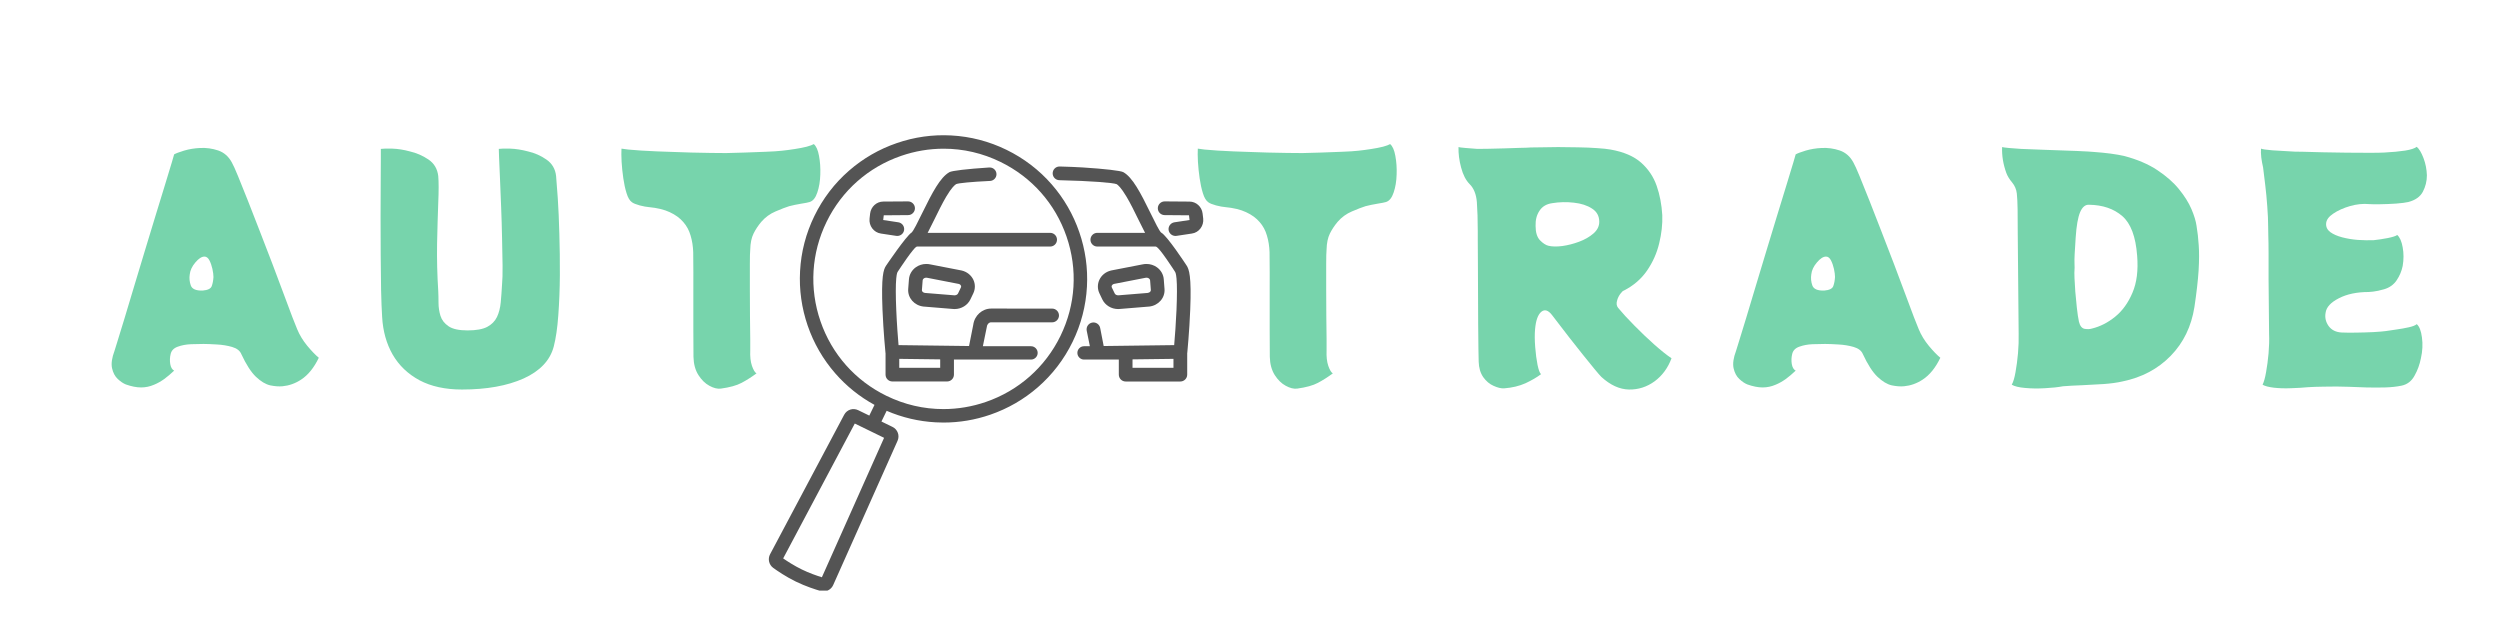 <svg xmlns="http://www.w3.org/2000/svg" xmlns:xlink="http://www.w3.org/1999/xlink" width="400" zoomAndPan="magnify" viewBox="0 0 300 75" height="100" preserveAspectRatio="xMidYMid meet" version="1.0"><defs><g/><clipPath id="44ac3edf1a"><path d="M 138 24 L 144.484 24 L 144.484 29 L 138 29 Z M 138 24 " clip-rule="nonzero"/></clipPath><clipPath id="984d70992b"><path d="M 92.113 16.125 L 131 16.125 L 131 70.875 L 92.113 70.875 Z M 92.113 16.125 " clip-rule="nonzero"/></clipPath></defs><g fill="#77d4ac" fill-opacity="1"><g transform="translate(11.975, 46.274)"><g><path d="M 23.688 -6.766 C 23.977 -6.066 24.383 -5.398 24.906 -4.766 C 25.438 -4.129 25.895 -3.656 26.281 -3.344 C 25.707 -2.145 25 -1.27 24.156 -0.719 C 23.457 -0.258 22.711 0.004 21.922 0.078 C 21.492 0.117 21.004 0.082 20.453 -0.031 C 19.898 -0.156 19.328 -0.5 18.734 -1.062 C 18.148 -1.625 17.566 -2.531 16.984 -3.781 C 16.816 -4.188 16.445 -4.473 15.875 -4.641 C 15.301 -4.805 14.688 -4.906 14.031 -4.938 C 13.383 -4.977 12.859 -5 12.453 -5 C 12.047 -5 11.547 -4.988 10.953 -4.969 C 10.367 -4.945 9.836 -4.848 9.359 -4.672 C 8.879 -4.504 8.594 -4.207 8.5 -3.781 C 8.406 -3.395 8.391 -3 8.453 -2.594 C 8.523 -2.188 8.68 -1.922 8.922 -1.797 C 8.516 -1.41 8.113 -1.07 7.719 -0.781 C 7.32 -0.5 6.922 -0.273 6.516 -0.109 C 6.016 0.109 5.492 0.219 4.953 0.219 C 4.41 0.219 3.801 0.098 3.125 -0.141 C 2.812 -0.266 2.488 -0.484 2.156 -0.797 C 1.82 -1.109 1.594 -1.539 1.469 -2.094 C 1.352 -2.645 1.453 -3.336 1.766 -4.172 C 1.785 -4.242 1.906 -4.629 2.125 -5.328 C 2.344 -6.023 2.625 -6.941 2.969 -8.078 C 3.312 -9.223 3.691 -10.488 4.109 -11.875 C 4.535 -13.27 4.969 -14.703 5.406 -16.172 C 5.852 -17.648 6.285 -19.07 6.703 -20.438 C 7.129 -21.812 7.508 -23.051 7.844 -24.156 C 8.188 -25.258 8.453 -26.133 8.641 -26.781 C 8.828 -27.426 8.922 -27.75 8.922 -27.75 C 9.141 -27.875 9.539 -28.023 10.125 -28.203 C 10.719 -28.379 11.352 -28.484 12.031 -28.516 C 12.77 -28.555 13.492 -28.457 14.203 -28.219 C 14.91 -27.977 15.457 -27.5 15.844 -26.781 C 16.008 -26.5 16.258 -25.945 16.594 -25.125 C 16.926 -24.312 17.32 -23.328 17.781 -22.172 C 18.238 -21.023 18.719 -19.797 19.219 -18.484 C 19.727 -17.18 20.227 -15.883 20.719 -14.594 C 21.207 -13.312 21.656 -12.117 22.062 -11.016 C 22.477 -9.91 22.828 -8.977 23.109 -8.219 C 23.398 -7.469 23.594 -6.984 23.688 -6.766 Z M 12.344 -11.406 C 12.969 -11.457 13.332 -11.641 13.438 -11.953 C 13.551 -12.266 13.617 -12.625 13.641 -13.031 C 13.641 -13.289 13.598 -13.613 13.516 -14 C 13.43 -14.383 13.312 -14.727 13.156 -15.031 C 13 -15.332 12.801 -15.484 12.562 -15.484 C 12.227 -15.484 11.863 -15.25 11.469 -14.781 C 11.07 -14.312 10.848 -13.836 10.797 -13.359 C 10.723 -12.898 10.766 -12.453 10.922 -12.016 C 11.078 -11.586 11.551 -11.383 12.344 -11.406 Z M 12.344 -11.406 "/></g></g></g><g fill="#77d4ac" fill-opacity="1"><g transform="translate(44.231, 46.274)"><g><path d="M 22.5 -25.156 C 22.551 -24.613 22.617 -23.723 22.703 -22.484 C 22.785 -21.242 22.848 -19.816 22.891 -18.203 C 22.941 -16.598 22.961 -14.953 22.953 -13.266 C 22.941 -11.578 22.879 -9.973 22.766 -8.453 C 22.66 -6.941 22.477 -5.688 22.219 -4.688 C 21.781 -3.031 20.578 -1.754 18.609 -0.859 C 16.641 0.023 14.172 0.469 11.203 0.469 C 9.203 0.469 7.504 0.098 6.109 -0.641 C 4.723 -1.391 3.648 -2.414 2.891 -3.719 C 2.141 -5.031 1.719 -6.539 1.625 -8.25 C 1.57 -9.082 1.531 -10.148 1.5 -11.453 C 1.477 -12.766 1.461 -14.18 1.453 -15.703 C 1.441 -17.234 1.438 -18.742 1.438 -20.234 C 1.438 -21.723 1.441 -23.082 1.453 -24.312 C 1.461 -25.551 1.469 -26.539 1.469 -27.281 C 1.469 -28.031 1.469 -28.406 1.469 -28.406 C 1.738 -28.445 2.203 -28.457 2.859 -28.438 C 3.523 -28.414 4.219 -28.305 4.938 -28.109 C 5.75 -27.922 6.492 -27.598 7.172 -27.141 C 7.859 -26.68 8.254 -26.02 8.359 -25.156 C 8.422 -24.438 8.422 -23.363 8.359 -21.938 C 8.305 -20.508 8.258 -18.879 8.219 -17.047 C 8.188 -15.211 8.234 -13.312 8.359 -11.344 C 8.379 -10.938 8.391 -10.469 8.391 -9.938 C 8.391 -9.406 8.469 -8.883 8.625 -8.375 C 8.781 -7.875 9.102 -7.457 9.594 -7.125 C 10.082 -6.789 10.844 -6.625 11.875 -6.625 C 12.906 -6.625 13.691 -6.766 14.234 -7.047 C 14.773 -7.336 15.164 -7.734 15.406 -8.234 C 15.645 -8.742 15.797 -9.332 15.859 -10 C 15.922 -10.676 15.973 -11.398 16.016 -12.172 C 16.066 -12.672 16.086 -13.41 16.078 -14.391 C 16.066 -15.379 16.047 -16.484 16.016 -17.703 C 15.992 -18.93 15.957 -20.172 15.906 -21.422 C 15.863 -22.672 15.816 -23.82 15.766 -24.875 C 15.723 -25.926 15.688 -26.773 15.656 -27.422 C 15.633 -28.078 15.625 -28.406 15.625 -28.406 C 15.883 -28.445 16.344 -28.457 17 -28.438 C 17.664 -28.414 18.367 -28.305 19.109 -28.109 C 19.93 -27.922 20.676 -27.594 21.344 -27.125 C 22.02 -26.656 22.406 -26 22.5 -25.156 Z M 22.5 -25.156 "/></g></g></g><g fill="#77d4ac" fill-opacity="1"><g transform="translate(73.139, 46.274)"><g><path d="M 24.516 -28.984 C 24.805 -28.742 25.016 -28.273 25.141 -27.578 C 25.273 -26.879 25.328 -26.129 25.297 -25.328 C 25.273 -24.523 25.156 -23.805 24.938 -23.172 C 24.727 -22.535 24.422 -22.156 24.016 -22.031 C 23.848 -21.977 23.504 -21.91 22.984 -21.828 C 22.473 -21.742 22 -21.645 21.562 -21.531 C 21.156 -21.406 20.613 -21.195 19.938 -20.906 C 19.27 -20.625 18.695 -20.207 18.219 -19.656 C 17.832 -19.195 17.52 -18.723 17.281 -18.234 C 17.039 -17.742 16.91 -17.113 16.891 -16.344 C 16.859 -16.031 16.844 -15.445 16.844 -14.594 C 16.844 -13.738 16.844 -12.754 16.844 -11.641 C 16.844 -10.523 16.848 -9.426 16.859 -8.344 C 16.879 -7.27 16.891 -6.348 16.891 -5.578 C 16.891 -4.805 16.891 -4.352 16.891 -4.219 C 16.859 -3.488 16.926 -2.875 17.094 -2.375 C 17.27 -1.875 17.453 -1.57 17.641 -1.469 C 17.035 -1.02 16.438 -0.641 15.844 -0.328 C 15.258 -0.016 14.43 0.211 13.359 0.359 C 12.953 0.41 12.492 0.297 11.984 0.016 C 11.484 -0.254 11.047 -0.68 10.672 -1.266 C 10.297 -1.859 10.098 -2.586 10.078 -3.453 C 10.078 -4.316 10.07 -5.426 10.062 -6.781 C 10.051 -8.133 10.051 -9.609 10.062 -11.203 C 10.07 -12.805 10.066 -14.41 10.047 -16.016 C 10.023 -16.711 9.922 -17.375 9.734 -18 C 9.555 -18.625 9.266 -19.164 8.859 -19.625 C 8.453 -20.102 7.91 -20.5 7.234 -20.812 C 6.566 -21.125 5.727 -21.328 4.719 -21.422 C 4.445 -21.441 4.082 -21.508 3.625 -21.625 C 3.176 -21.75 2.867 -21.875 2.703 -22 C 2.43 -22.188 2.211 -22.551 2.047 -23.094 C 1.879 -23.633 1.75 -24.234 1.656 -24.891 C 1.562 -25.555 1.492 -26.211 1.453 -26.859 C 1.422 -27.504 1.414 -28.031 1.438 -28.438 C 1.531 -28.414 1.801 -28.379 2.25 -28.328 C 2.695 -28.285 3.227 -28.242 3.844 -28.203 C 4.469 -28.172 5.082 -28.141 5.688 -28.109 C 6.125 -28.086 6.707 -28.066 7.438 -28.047 C 8.164 -28.023 8.945 -28 9.781 -27.969 C 10.625 -27.945 11.414 -27.93 12.156 -27.922 C 12.906 -27.91 13.52 -27.906 14 -27.906 C 14.645 -27.926 15.398 -27.945 16.266 -27.969 C 17.129 -28 17.961 -28.031 18.766 -28.062 C 19.578 -28.094 20.223 -28.133 20.703 -28.188 C 21.18 -28.238 21.691 -28.305 22.234 -28.391 C 22.773 -28.473 23.254 -28.566 23.672 -28.672 C 24.086 -28.785 24.367 -28.891 24.516 -28.984 Z M 24.516 -28.984 "/></g></g></g><g fill="#77d4ac" fill-opacity="1"><g transform="translate(104.424, 46.274)"><g/></g></g><g fill="#77d4ac" fill-opacity="1"><g transform="translate(123.36, 46.274)"><g/></g></g><g fill="#77d4ac" fill-opacity="1"><g transform="translate(142.299, 46.274)"><g><path d="M 24.516 -28.984 C 24.805 -28.742 25.016 -28.273 25.141 -27.578 C 25.273 -26.879 25.328 -26.129 25.297 -25.328 C 25.273 -24.523 25.156 -23.805 24.938 -23.172 C 24.727 -22.535 24.422 -22.156 24.016 -22.031 C 23.848 -21.977 23.504 -21.91 22.984 -21.828 C 22.473 -21.742 22 -21.645 21.562 -21.531 C 21.156 -21.406 20.613 -21.195 19.938 -20.906 C 19.27 -20.625 18.695 -20.207 18.219 -19.656 C 17.832 -19.195 17.52 -18.723 17.281 -18.234 C 17.039 -17.742 16.91 -17.113 16.891 -16.344 C 16.859 -16.031 16.844 -15.445 16.844 -14.594 C 16.844 -13.738 16.844 -12.754 16.844 -11.641 C 16.844 -10.523 16.848 -9.426 16.859 -8.344 C 16.879 -7.27 16.891 -6.348 16.891 -5.578 C 16.891 -4.805 16.891 -4.352 16.891 -4.219 C 16.859 -3.488 16.926 -2.875 17.094 -2.375 C 17.27 -1.875 17.453 -1.57 17.641 -1.469 C 17.035 -1.02 16.438 -0.641 15.844 -0.328 C 15.258 -0.016 14.43 0.211 13.359 0.359 C 12.953 0.41 12.492 0.297 11.984 0.016 C 11.484 -0.254 11.047 -0.68 10.672 -1.266 C 10.297 -1.859 10.098 -2.586 10.078 -3.453 C 10.078 -4.316 10.07 -5.426 10.062 -6.781 C 10.051 -8.133 10.051 -9.609 10.062 -11.203 C 10.07 -12.805 10.066 -14.41 10.047 -16.016 C 10.023 -16.711 9.922 -17.375 9.734 -18 C 9.555 -18.625 9.266 -19.164 8.859 -19.625 C 8.453 -20.102 7.91 -20.5 7.234 -20.812 C 6.566 -21.125 5.727 -21.328 4.719 -21.422 C 4.445 -21.441 4.082 -21.508 3.625 -21.625 C 3.176 -21.75 2.867 -21.875 2.703 -22 C 2.43 -22.188 2.211 -22.551 2.047 -23.094 C 1.879 -23.633 1.75 -24.234 1.656 -24.891 C 1.562 -25.555 1.492 -26.211 1.453 -26.859 C 1.422 -27.504 1.414 -28.031 1.438 -28.438 C 1.531 -28.414 1.801 -28.379 2.25 -28.328 C 2.695 -28.285 3.227 -28.242 3.844 -28.203 C 4.469 -28.172 5.082 -28.141 5.688 -28.109 C 6.125 -28.086 6.707 -28.066 7.438 -28.047 C 8.164 -28.023 8.945 -28 9.781 -27.969 C 10.625 -27.945 11.414 -27.93 12.156 -27.922 C 12.906 -27.91 13.52 -27.906 14 -27.906 C 14.645 -27.926 15.398 -27.945 16.266 -27.969 C 17.129 -28 17.961 -28.031 18.766 -28.062 C 19.578 -28.094 20.223 -28.133 20.703 -28.188 C 21.18 -28.238 21.691 -28.305 22.234 -28.391 C 22.773 -28.473 23.254 -28.566 23.672 -28.672 C 24.086 -28.785 24.367 -28.891 24.516 -28.984 Z M 24.516 -28.984 "/></g></g></g><g fill="#77d4ac" fill-opacity="1"><g transform="translate(173.583, 46.274)"><g><path d="M 21.281 -11.406 C 21.176 -11.383 21.035 -11.254 20.859 -11.016 C 20.68 -10.773 20.555 -10.523 20.484 -10.266 C 20.359 -9.879 20.395 -9.566 20.594 -9.328 C 21.094 -8.723 21.738 -8.02 22.531 -7.219 C 23.32 -6.414 24.117 -5.656 24.922 -4.938 C 25.734 -4.219 26.426 -3.664 27 -3.281 C 26.57 -2.125 25.895 -1.203 24.969 -0.516 C 24.039 0.16 23.016 0.488 21.891 0.469 C 20.766 0.445 19.66 -0.055 18.578 -1.047 C 18.43 -1.191 18.156 -1.508 17.75 -2 C 17.344 -2.488 16.875 -3.066 16.344 -3.734 C 15.812 -4.41 15.281 -5.082 14.75 -5.75 C 14.227 -6.426 13.773 -7.016 13.391 -7.516 C 13.004 -8.023 12.766 -8.336 12.672 -8.453 C 12.211 -9.055 11.781 -9.191 11.375 -8.859 C 10.969 -8.523 10.719 -7.828 10.625 -6.766 C 10.57 -6.141 10.578 -5.426 10.641 -4.625 C 10.703 -3.82 10.797 -3.109 10.922 -2.484 C 11.055 -1.859 11.195 -1.488 11.344 -1.375 C 10.832 -0.988 10.207 -0.625 9.469 -0.281 C 8.727 0.051 7.875 0.254 6.906 0.328 C 6.551 0.348 6.133 0.25 5.656 0.031 C 5.176 -0.176 4.758 -0.523 4.406 -1.016 C 4.062 -1.516 3.879 -2.133 3.859 -2.875 C 3.859 -3.07 3.848 -3.578 3.828 -4.391 C 3.816 -5.203 3.805 -6.203 3.797 -7.391 C 3.785 -8.586 3.781 -9.82 3.781 -11.094 C 3.781 -12.363 3.773 -13.562 3.766 -14.688 C 3.754 -15.812 3.75 -16.723 3.75 -17.422 C 3.75 -18.117 3.75 -18.469 3.75 -18.469 C 3.75 -19.883 3.711 -21.066 3.641 -22.016 C 3.566 -22.961 3.273 -23.688 2.766 -24.188 C 2.316 -24.645 1.977 -25.305 1.75 -26.172 C 1.52 -27.035 1.414 -27.852 1.438 -28.625 C 1.531 -28.594 1.816 -28.555 2.297 -28.516 C 2.785 -28.484 3.254 -28.445 3.703 -28.406 C 4.016 -28.406 4.461 -28.41 5.047 -28.422 C 5.641 -28.43 6.27 -28.445 6.938 -28.469 C 7.613 -28.5 8.238 -28.52 8.812 -28.531 C 9.395 -28.539 9.828 -28.555 10.109 -28.578 C 10.328 -28.578 10.727 -28.582 11.312 -28.594 C 11.906 -28.613 12.598 -28.625 13.391 -28.625 C 14.18 -28.625 14.984 -28.613 15.797 -28.594 C 16.617 -28.582 17.375 -28.551 18.062 -28.5 C 18.758 -28.457 19.301 -28.398 19.688 -28.328 C 21.27 -28.047 22.492 -27.52 23.359 -26.75 C 24.223 -25.977 24.844 -25.051 25.219 -23.969 C 25.594 -22.895 25.816 -21.723 25.891 -20.453 C 25.93 -19.367 25.805 -18.238 25.516 -17.062 C 25.234 -15.883 24.742 -14.789 24.047 -13.781 C 23.348 -12.781 22.426 -11.988 21.281 -11.406 Z M 10.688 -19.156 C 10.688 -18.383 10.863 -17.812 11.219 -17.438 C 11.582 -17.07 11.922 -16.852 12.234 -16.781 C 12.672 -16.676 13.223 -16.664 13.891 -16.75 C 14.566 -16.844 15.238 -17.016 15.906 -17.266 C 16.582 -17.516 17.156 -17.844 17.625 -18.25 C 18.094 -18.656 18.328 -19.125 18.328 -19.656 C 18.328 -20.352 18.035 -20.883 17.453 -21.25 C 16.879 -21.625 16.156 -21.859 15.281 -21.953 C 14.406 -22.055 13.535 -22.035 12.672 -21.891 C 11.992 -21.797 11.488 -21.492 11.156 -20.984 C 10.82 -20.484 10.664 -19.875 10.688 -19.156 Z M 10.688 -19.156 "/></g></g></g><g fill="#77d4ac" fill-opacity="1"><g transform="translate(206.56, 46.274)"><g><path d="M 23.688 -6.766 C 23.977 -6.066 24.383 -5.398 24.906 -4.766 C 25.438 -4.129 25.895 -3.656 26.281 -3.344 C 25.707 -2.145 25 -1.27 24.156 -0.719 C 23.457 -0.258 22.711 0.004 21.922 0.078 C 21.492 0.117 21.004 0.082 20.453 -0.031 C 19.898 -0.156 19.328 -0.5 18.734 -1.062 C 18.148 -1.625 17.566 -2.531 16.984 -3.781 C 16.816 -4.188 16.445 -4.473 15.875 -4.641 C 15.301 -4.805 14.688 -4.906 14.031 -4.938 C 13.383 -4.977 12.859 -5 12.453 -5 C 12.047 -5 11.547 -4.988 10.953 -4.969 C 10.367 -4.945 9.836 -4.848 9.359 -4.672 C 8.879 -4.504 8.594 -4.207 8.5 -3.781 C 8.406 -3.395 8.391 -3 8.453 -2.594 C 8.523 -2.188 8.68 -1.922 8.922 -1.797 C 8.516 -1.41 8.113 -1.07 7.719 -0.781 C 7.32 -0.5 6.922 -0.273 6.516 -0.109 C 6.016 0.109 5.492 0.219 4.953 0.219 C 4.41 0.219 3.801 0.098 3.125 -0.141 C 2.812 -0.266 2.488 -0.484 2.156 -0.797 C 1.82 -1.109 1.594 -1.539 1.469 -2.094 C 1.352 -2.645 1.453 -3.336 1.766 -4.172 C 1.785 -4.242 1.906 -4.629 2.125 -5.328 C 2.344 -6.023 2.625 -6.941 2.969 -8.078 C 3.312 -9.223 3.691 -10.488 4.109 -11.875 C 4.535 -13.27 4.969 -14.703 5.406 -16.172 C 5.852 -17.648 6.285 -19.07 6.703 -20.438 C 7.129 -21.812 7.508 -23.051 7.844 -24.156 C 8.188 -25.258 8.453 -26.133 8.641 -26.781 C 8.828 -27.426 8.922 -27.75 8.922 -27.75 C 9.141 -27.875 9.539 -28.023 10.125 -28.203 C 10.719 -28.379 11.352 -28.484 12.031 -28.516 C 12.77 -28.555 13.492 -28.457 14.203 -28.219 C 14.91 -27.977 15.457 -27.5 15.844 -26.781 C 16.008 -26.5 16.258 -25.945 16.594 -25.125 C 16.926 -24.312 17.32 -23.328 17.781 -22.172 C 18.238 -21.023 18.719 -19.797 19.219 -18.484 C 19.727 -17.18 20.227 -15.883 20.719 -14.594 C 21.207 -13.312 21.656 -12.117 22.062 -11.016 C 22.477 -9.91 22.828 -8.977 23.109 -8.219 C 23.398 -7.469 23.594 -6.984 23.688 -6.766 Z M 12.344 -11.406 C 12.969 -11.457 13.332 -11.641 13.438 -11.953 C 13.551 -12.266 13.617 -12.625 13.641 -13.031 C 13.641 -13.289 13.598 -13.613 13.516 -14 C 13.43 -14.383 13.312 -14.727 13.156 -15.031 C 13 -15.332 12.801 -15.484 12.562 -15.484 C 12.227 -15.484 11.863 -15.25 11.469 -14.781 C 11.07 -14.312 10.848 -13.836 10.797 -13.359 C 10.723 -12.898 10.766 -12.453 10.922 -12.016 C 11.078 -11.586 11.551 -11.383 12.344 -11.406 Z M 12.344 -11.406 "/></g></g></g><g fill="#77d4ac" fill-opacity="1"><g transform="translate(238.816, 46.274)"><g><path d="M 24.766 -19.188 C 24.891 -18.469 24.977 -17.688 25.031 -16.844 C 25.094 -16.008 25.086 -15 25.016 -13.812 C 24.941 -12.625 24.773 -11.164 24.516 -9.438 C 24.148 -7.102 23.203 -5.148 21.672 -3.578 C 20.141 -2.004 18.207 -0.977 15.875 -0.5 C 15.227 -0.352 14.473 -0.25 13.609 -0.188 C 12.742 -0.133 11.883 -0.086 11.031 -0.047 C 10.176 -0.016 9.414 0.023 8.75 0.078 C 8.145 0.191 7.422 0.27 6.578 0.312 C 5.742 0.363 4.953 0.352 4.203 0.281 C 3.461 0.219 2.926 0.086 2.594 -0.109 C 2.781 -0.441 2.93 -0.945 3.047 -1.625 C 3.172 -2.312 3.27 -3.062 3.344 -3.875 C 3.414 -4.695 3.441 -5.484 3.422 -6.234 L 3.312 -18.438 C 3.312 -19.414 3.305 -20.312 3.297 -21.125 C 3.285 -21.945 3.254 -22.586 3.203 -23.047 C 3.148 -23.547 2.961 -23.988 2.641 -24.375 C 2.316 -24.758 2.082 -25.145 1.938 -25.531 C 1.562 -26.582 1.395 -27.613 1.438 -28.625 C 1.562 -28.594 1.832 -28.555 2.25 -28.516 C 2.664 -28.484 3.148 -28.445 3.703 -28.406 C 4.305 -28.383 5.25 -28.348 6.531 -28.297 C 7.812 -28.242 9.125 -28.195 10.469 -28.156 C 10.469 -28.156 10.664 -28.145 11.062 -28.125 C 11.457 -28.113 11.957 -28.082 12.562 -28.031 C 13.164 -27.988 13.789 -27.926 14.438 -27.844 C 15.082 -27.758 15.645 -27.66 16.125 -27.547 C 17.688 -27.129 19 -26.566 20.062 -25.859 C 21.133 -25.148 22 -24.391 22.656 -23.578 C 23.32 -22.766 23.82 -21.969 24.156 -21.188 C 24.488 -20.406 24.691 -19.738 24.766 -19.188 Z M 12.203 -6.844 C 13.191 -7.082 14.125 -7.555 15 -8.266 C 15.875 -8.973 16.566 -9.93 17.078 -11.141 C 17.598 -12.348 17.785 -13.832 17.641 -15.594 C 17.473 -17.875 16.879 -19.457 15.859 -20.344 C 14.836 -21.227 13.508 -21.68 11.875 -21.703 C 11.426 -21.734 11.066 -21.438 10.797 -20.812 C 10.535 -20.188 10.359 -19.176 10.266 -17.781 C 10.211 -16.875 10.172 -16.195 10.141 -15.75 C 10.117 -15.301 10.113 -14.93 10.125 -14.641 C 10.145 -14.359 10.141 -13.988 10.109 -13.531 C 10.109 -13.531 10.113 -13.312 10.125 -12.875 C 10.145 -12.445 10.176 -11.914 10.219 -11.281 C 10.27 -10.645 10.332 -10 10.406 -9.344 C 10.477 -8.688 10.562 -8.129 10.656 -7.672 C 10.781 -7.16 11.008 -6.875 11.344 -6.812 C 11.676 -6.758 11.961 -6.77 12.203 -6.844 Z M 12.203 -6.844 "/></g></g></g><g fill="#77d4ac" fill-opacity="1"><g transform="translate(269.884, 46.274)"><g><path d="M 16.422 -6.547 C 16.754 -6.598 17.176 -6.66 17.688 -6.734 C 18.207 -6.805 18.703 -6.895 19.172 -7 C 19.641 -7.102 19.957 -7.227 20.125 -7.375 C 20.438 -7.113 20.645 -6.582 20.75 -5.781 C 20.863 -4.977 20.82 -4.145 20.625 -3.281 C 20.477 -2.531 20.223 -1.832 19.859 -1.188 C 19.504 -0.539 18.992 -0.145 18.328 0 C 17.742 0.125 17.082 0.195 16.344 0.219 C 15.602 0.238 14.848 0.238 14.078 0.219 C 13.305 0.195 12.602 0.172 11.969 0.141 C 11.332 0.117 10.848 0.109 10.516 0.109 C 10.18 0.109 9.66 0.113 8.953 0.125 C 8.242 0.133 7.625 0.156 7.094 0.188 C 6.469 0.25 5.781 0.289 5.031 0.312 C 4.289 0.344 3.609 0.32 2.984 0.25 C 2.359 0.176 1.906 0.055 1.625 -0.109 C 1.789 -0.441 1.93 -0.945 2.047 -1.625 C 2.172 -2.312 2.27 -3.062 2.344 -3.875 C 2.414 -4.695 2.438 -5.484 2.406 -6.234 L 2.344 -12.812 L 2.344 -15.875 C 2.344 -16.738 2.332 -17.457 2.312 -18.031 C 2.301 -18.613 2.297 -18.926 2.297 -18.969 C 2.297 -19.758 2.258 -20.609 2.188 -21.516 C 2.125 -22.43 2.039 -23.301 1.938 -24.125 C 1.844 -24.957 1.758 -25.641 1.688 -26.172 C 1.594 -26.578 1.52 -26.977 1.469 -27.375 C 1.426 -27.77 1.414 -28.125 1.438 -28.438 C 1.602 -28.363 2.062 -28.297 2.812 -28.234 C 3.57 -28.18 4.457 -28.129 5.469 -28.078 C 5.539 -28.078 5.891 -28.07 6.516 -28.062 C 7.141 -28.051 7.91 -28.031 8.828 -28 C 9.754 -27.977 10.719 -27.961 11.719 -27.953 C 12.719 -27.941 13.625 -27.938 14.438 -27.938 C 15.25 -27.938 15.848 -27.945 16.234 -27.969 C 17.223 -28.02 18.055 -28.098 18.734 -28.203 C 19.422 -28.316 19.883 -28.469 20.125 -28.656 C 20.414 -28.414 20.688 -27.961 20.938 -27.297 C 21.188 -26.641 21.32 -25.953 21.344 -25.234 C 21.344 -24.535 21.18 -23.879 20.859 -23.266 C 20.535 -22.66 19.953 -22.25 19.109 -22.031 C 18.797 -21.957 18.312 -21.895 17.656 -21.844 C 17 -21.801 16.363 -21.773 15.75 -21.766 C 15.133 -21.754 14.695 -21.758 14.438 -21.781 C 13.688 -21.852 12.914 -21.773 12.125 -21.547 C 11.332 -21.316 10.66 -21.016 10.109 -20.641 C 9.555 -20.273 9.27 -19.875 9.25 -19.438 C 9.227 -19.031 9.395 -18.691 9.75 -18.422 C 10.113 -18.16 10.586 -17.953 11.172 -17.797 C 11.766 -17.641 12.395 -17.535 13.062 -17.484 C 13.738 -17.441 14.375 -17.43 14.969 -17.453 C 15.457 -17.504 16.008 -17.586 16.625 -17.703 C 17.25 -17.828 17.633 -17.953 17.781 -18.078 C 18.094 -17.805 18.312 -17.312 18.438 -16.594 C 18.57 -15.875 18.57 -15.129 18.438 -14.359 C 18.312 -13.734 18.066 -13.156 17.703 -12.625 C 17.348 -12.102 16.848 -11.75 16.203 -11.562 C 15.691 -11.414 15.254 -11.32 14.891 -11.281 C 14.535 -11.25 14.359 -11.234 14.359 -11.234 C 12.941 -11.234 11.75 -10.984 10.781 -10.484 C 9.812 -9.992 9.281 -9.414 9.188 -8.75 C 9.082 -8.176 9.203 -7.645 9.547 -7.156 C 9.898 -6.676 10.414 -6.414 11.094 -6.375 C 11.539 -6.352 12.117 -6.348 12.828 -6.359 C 13.535 -6.367 14.234 -6.391 14.922 -6.422 C 15.609 -6.461 16.109 -6.504 16.422 -6.547 Z M 16.422 -6.547 "/></g></g></g><path fill="#545454" d="M 133.297 32.469 C 133.309 32.465 133.324 32.461 133.34 32.457 L 137.062 31.734 C 137.23 31.695 137.402 31.676 137.574 31.676 C 138.031 31.676 138.469 31.812 138.836 32.078 C 139.312 32.422 139.609 32.945 139.652 33.512 L 139.742 34.68 C 139.824 35.742 139.012 36.668 137.898 36.789 C 137.891 36.789 137.883 36.789 137.875 36.789 L 134.398 37.074 C 134.324 37.082 134.25 37.086 134.176 37.086 C 133.359 37.086 132.617 36.629 132.277 35.926 L 131.93 35.199 C 131.684 34.684 131.684 34.09 131.926 33.574 C 132.184 33.023 132.684 32.621 133.297 32.469 Z M 133.414 34.488 L 133.766 35.215 C 133.828 35.348 134 35.438 134.18 35.438 C 134.199 35.438 134.219 35.438 134.238 35.434 C 134.246 35.434 134.254 35.434 134.258 35.434 L 137.73 35.152 L 137.73 35.148 C 137.949 35.121 138.113 34.973 138.102 34.805 L 138.012 33.637 C 138.004 33.551 137.957 33.473 137.871 33.414 C 137.754 33.328 137.59 33.301 137.438 33.34 C 137.426 33.34 137.41 33.344 137.395 33.348 L 133.68 34.07 L 133.676 34.07 C 133.504 34.121 133.438 34.23 133.414 34.273 C 133.383 34.344 133.383 34.418 133.414 34.488 Z M 133.414 34.488 " fill-opacity="1" fill-rule="nonzero"/><g clip-path="url(#44ac3edf1a)"><path fill="#545454" d="M 141.051 28.312 C 140.645 28.312 140.297 28.012 140.234 27.613 C 140.168 27.164 140.48 26.742 140.93 26.676 L 142.746 26.402 L 142.68 25.836 L 139.754 25.812 C 139.301 25.812 138.934 25.438 138.938 24.984 C 138.941 24.535 139.309 24.168 139.762 24.168 L 142.738 24.191 C 143.539 24.191 144.219 24.809 144.312 25.625 L 144.383 26.219 C 144.484 27.102 143.871 27.914 143.016 28.027 L 141.172 28.305 C 141.133 28.309 141.09 28.312 141.051 28.312 Z M 141.051 28.312 " fill-opacity="1" fill-rule="nonzero"/></g><path fill="#545454" d="M 114.551 37.086 C 114.477 37.086 114.402 37.082 114.328 37.074 L 110.852 36.789 C 110.844 36.789 110.84 36.789 110.832 36.789 C 109.715 36.668 108.906 35.742 108.984 34.68 L 109.074 33.512 C 109.117 32.945 109.418 32.422 109.891 32.078 C 110.258 31.816 110.695 31.676 111.152 31.676 C 111.324 31.676 111.496 31.695 111.664 31.734 L 115.387 32.457 C 115.402 32.461 115.418 32.465 115.434 32.469 C 116.043 32.621 116.543 33.023 116.805 33.574 C 117.047 34.09 117.043 34.684 116.797 35.199 L 116.449 35.926 C 116.113 36.629 115.367 37.086 114.551 37.086 Z M 115.312 34.273 C 115.293 34.23 115.227 34.121 115.055 34.07 L 115.043 34.07 L 111.332 33.348 C 111.32 33.344 111.305 33.344 111.289 33.34 C 111.137 33.301 110.973 33.328 110.855 33.414 C 110.773 33.473 110.723 33.555 110.719 33.637 L 110.629 34.805 C 110.613 34.973 110.777 35.121 110.996 35.152 L 114.469 35.434 C 114.477 35.434 114.484 35.434 114.488 35.438 C 114.508 35.438 114.527 35.438 114.547 35.438 C 114.73 35.438 114.902 35.348 114.965 35.215 L 115.312 34.488 C 115.348 34.418 115.348 34.344 115.312 34.273 Z M 115.312 34.273 " fill-opacity="1" fill-rule="nonzero"/><path fill="#545454" d="M 104.414 25.625 C 104.512 24.809 105.188 24.188 105.992 24.188 L 108.969 24.168 C 109.418 24.168 109.789 24.535 109.793 24.984 C 109.793 25.203 109.711 25.41 109.555 25.566 C 109.402 25.727 109.195 25.812 108.973 25.812 L 106.051 25.836 L 105.984 26.402 L 107.801 26.676 C 108.016 26.707 108.207 26.824 108.34 27 C 108.469 27.176 108.523 27.395 108.492 27.613 C 108.434 28.012 108.082 28.312 107.68 28.312 C 107.637 28.312 107.598 28.309 107.555 28.305 L 105.715 28.027 C 104.859 27.91 104.246 27.102 104.348 26.219 Z M 104.414 25.625 " fill-opacity="1" fill-rule="nonzero"/><path fill="#545454" d="M 106.316 31.898 C 106.336 31.867 108.719 28.336 109.395 27.902 L 109.402 27.898 L 109.406 27.891 C 109.633 27.668 110.121 26.684 110.648 25.605 C 111.875 23.102 112.824 21.281 113.93 20.66 C 114.238 20.484 116.047 20.273 118.645 20.102 L 118.691 20.102 C 118.719 20.098 118.746 20.098 118.77 20.098 C 119.215 20.098 119.578 20.461 119.578 20.906 C 119.578 21.352 119.215 21.711 118.77 21.715 L 118.766 21.715 C 116.609 21.816 115.031 21.965 114.738 22.094 L 114.727 22.102 C 114.59 22.184 114.203 22.488 113.543 23.605 C 113.059 24.43 112.562 25.438 112.129 26.328 C 111.844 26.91 111.594 27.422 111.371 27.84 L 111.316 27.941 L 126.02 27.941 C 126.473 27.941 126.84 28.309 126.84 28.762 C 126.84 29.219 126.473 29.586 126.02 29.586 L 110.059 29.586 C 109.984 29.586 109.871 29.641 109.543 30.039 C 109.352 30.27 109.109 30.594 108.816 31.004 C 108.363 31.648 107.914 32.324 107.742 32.586 L 107.73 32.602 C 107.695 32.66 107.609 32.789 107.551 33.398 C 107.477 34.176 107.477 35.453 107.551 37.188 C 107.621 38.887 107.75 40.527 107.82 41.355 L 107.824 41.414 L 116.285 41.523 L 116.789 38.984 C 116.934 37.867 117.859 37.027 118.945 37.027 L 126.254 37.031 C 126.707 37.031 127.078 37.402 127.078 37.855 C 127.078 38.309 126.707 38.68 126.254 38.68 L 118.945 38.676 C 118.688 38.676 118.465 38.895 118.426 39.188 L 118.426 39.191 L 117.945 41.547 L 123.719 41.547 C 124.16 41.547 124.52 41.906 124.52 42.348 C 124.52 42.789 124.16 43.148 123.719 43.148 L 114.473 43.148 L 114.473 44.957 C 114.473 45.41 114.102 45.777 113.648 45.777 L 107.086 45.777 C 106.633 45.777 106.266 45.41 106.266 44.957 L 106.266 42.383 L 106.262 42.379 C 106.258 42.352 106.254 42.328 106.254 42.309 C 106.25 42.285 106.008 39.801 105.898 37.148 C 105.738 33.145 106.016 32.359 106.316 31.898 Z M 107.91 44.133 L 112.824 44.133 L 112.824 43.125 L 107.91 43.062 Z M 107.91 44.133 " fill-opacity="1" fill-rule="nonzero"/><path fill="#545454" d="M 130.086 41.547 L 130.785 41.547 L 130.406 39.684 C 130.395 39.629 130.391 39.574 130.391 39.52 C 130.391 39.066 130.762 38.695 131.215 38.695 C 131.629 38.695 131.98 39.004 132.031 39.418 L 132.035 39.426 L 132.441 41.523 L 140.902 41.414 L 140.906 41.355 C 140.996 40.344 141.109 38.801 141.18 37.191 C 141.25 35.48 141.254 34.215 141.184 33.438 C 141.129 32.828 141.047 32.688 141.008 32.621 C 140.988 32.59 140.508 31.836 139.984 31.09 C 139.684 30.66 139.43 30.316 139.227 30.07 C 138.875 29.645 138.75 29.586 138.672 29.586 L 131.676 29.586 C 131.223 29.586 130.855 29.219 130.855 28.766 C 130.855 28.309 131.223 27.941 131.676 27.941 L 137.41 27.941 L 137.359 27.844 C 137.137 27.426 136.883 26.91 136.598 26.328 C 136.164 25.438 135.672 24.43 135.184 23.609 C 134.523 22.492 134.141 22.184 134.004 22.102 L 133.992 22.098 C 133.613 21.934 130.957 21.711 127.148 21.625 L 127.145 21.625 C 126.691 21.625 126.32 21.258 126.32 20.805 C 126.32 20.355 126.672 19.996 127.113 19.98 L 127.121 19.98 C 127.125 19.98 127.133 19.98 127.141 19.98 L 127.145 19.98 C 127.16 19.98 127.172 19.98 127.188 19.98 L 127.191 19.98 C 128.305 20.012 129.203 20.047 129.934 20.094 C 132.578 20.262 134.488 20.484 134.801 20.66 C 135.902 21.281 136.855 23.102 138.078 25.605 C 138.605 26.684 139.098 27.672 139.32 27.895 L 139.328 27.902 L 139.336 27.906 C 140.047 28.277 142.289 31.703 142.383 31.848 L 142.387 31.852 C 142.688 32.309 142.992 33.133 142.828 37.152 C 142.723 39.797 142.477 42.285 142.477 42.309 C 142.473 42.332 142.469 42.352 142.465 42.379 L 142.465 44.957 C 142.465 45.41 142.094 45.781 141.641 45.781 L 135.078 45.781 C 134.625 45.781 134.258 45.41 134.258 44.957 L 134.258 43.148 L 130.086 43.148 C 129.645 43.148 129.285 42.789 129.285 42.348 C 129.285 41.906 129.645 41.547 130.086 41.547 Z M 135.902 44.133 L 140.816 44.133 L 140.816 43.062 L 135.902 43.125 Z M 135.902 44.133 " fill-opacity="1" fill-rule="nonzero"/><g clip-path="url(#984d70992b)"><path fill="#545454" d="M 92.406 66.516 L 101.301 49.77 C 101.625 49.16 102.363 48.918 102.984 49.223 L 104.316 49.871 L 104.941 48.586 C 103.148 47.605 101.562 46.332 100.227 44.797 C 98.762 43.117 97.652 41.191 96.922 39.078 C 96.195 36.961 95.887 34.758 96.008 32.535 C 96.129 30.23 96.711 28 97.73 25.91 C 98.75 23.82 100.148 21.988 101.891 20.473 C 103.57 19.012 105.496 17.898 107.613 17.172 C 109.727 16.441 111.93 16.133 114.152 16.254 C 116.457 16.379 118.688 16.957 120.777 17.977 C 122.867 18.996 124.699 20.398 126.215 22.137 C 127.676 23.816 128.789 25.742 129.516 27.859 C 130.246 29.977 130.555 32.176 130.434 34.402 C 130.309 36.707 129.73 38.934 128.711 41.023 C 127.691 43.117 126.289 44.945 124.551 46.461 C 122.871 47.926 120.945 49.035 118.828 49.766 C 117.012 50.391 115.125 50.707 113.219 50.707 C 112.91 50.707 112.594 50.699 112.285 50.68 C 110.254 50.57 108.273 50.105 106.398 49.297 L 105.773 50.582 L 107.102 51.23 C 107.723 51.535 107.988 52.266 107.707 52.895 L 99.98 70.211 C 99.777 70.668 99.32 70.965 98.816 70.965 C 98.695 70.965 98.578 70.949 98.465 70.914 C 97.867 70.742 96.684 70.367 95.5 69.789 C 94.312 69.211 93.289 68.508 92.785 68.145 C 92.273 67.773 92.113 67.074 92.406 66.516 Z M 106.375 47.5 C 108.535 48.555 110.836 49.09 113.207 49.09 C 114.934 49.09 116.648 48.801 118.301 48.234 C 122.246 46.875 125.426 44.062 127.254 40.316 C 129.082 36.566 129.344 32.332 127.984 28.387 C 126.629 24.441 123.816 21.266 120.066 19.434 C 117.906 18.379 115.605 17.844 113.234 17.844 C 111.508 17.844 109.793 18.133 108.141 18.703 C 104.195 20.062 101.016 22.871 99.188 26.621 C 97.359 30.371 97.098 34.605 98.457 38.551 C 99.812 42.492 102.625 45.672 106.375 47.5 Z M 96.211 68.332 C 97.102 68.77 98 69.078 98.625 69.273 L 106.09 52.539 L 102.574 50.824 L 93.98 67.008 C 94.516 67.379 95.316 67.895 96.211 68.332 Z M 96.211 68.332 " fill-opacity="1" fill-rule="nonzero"/></g></svg>